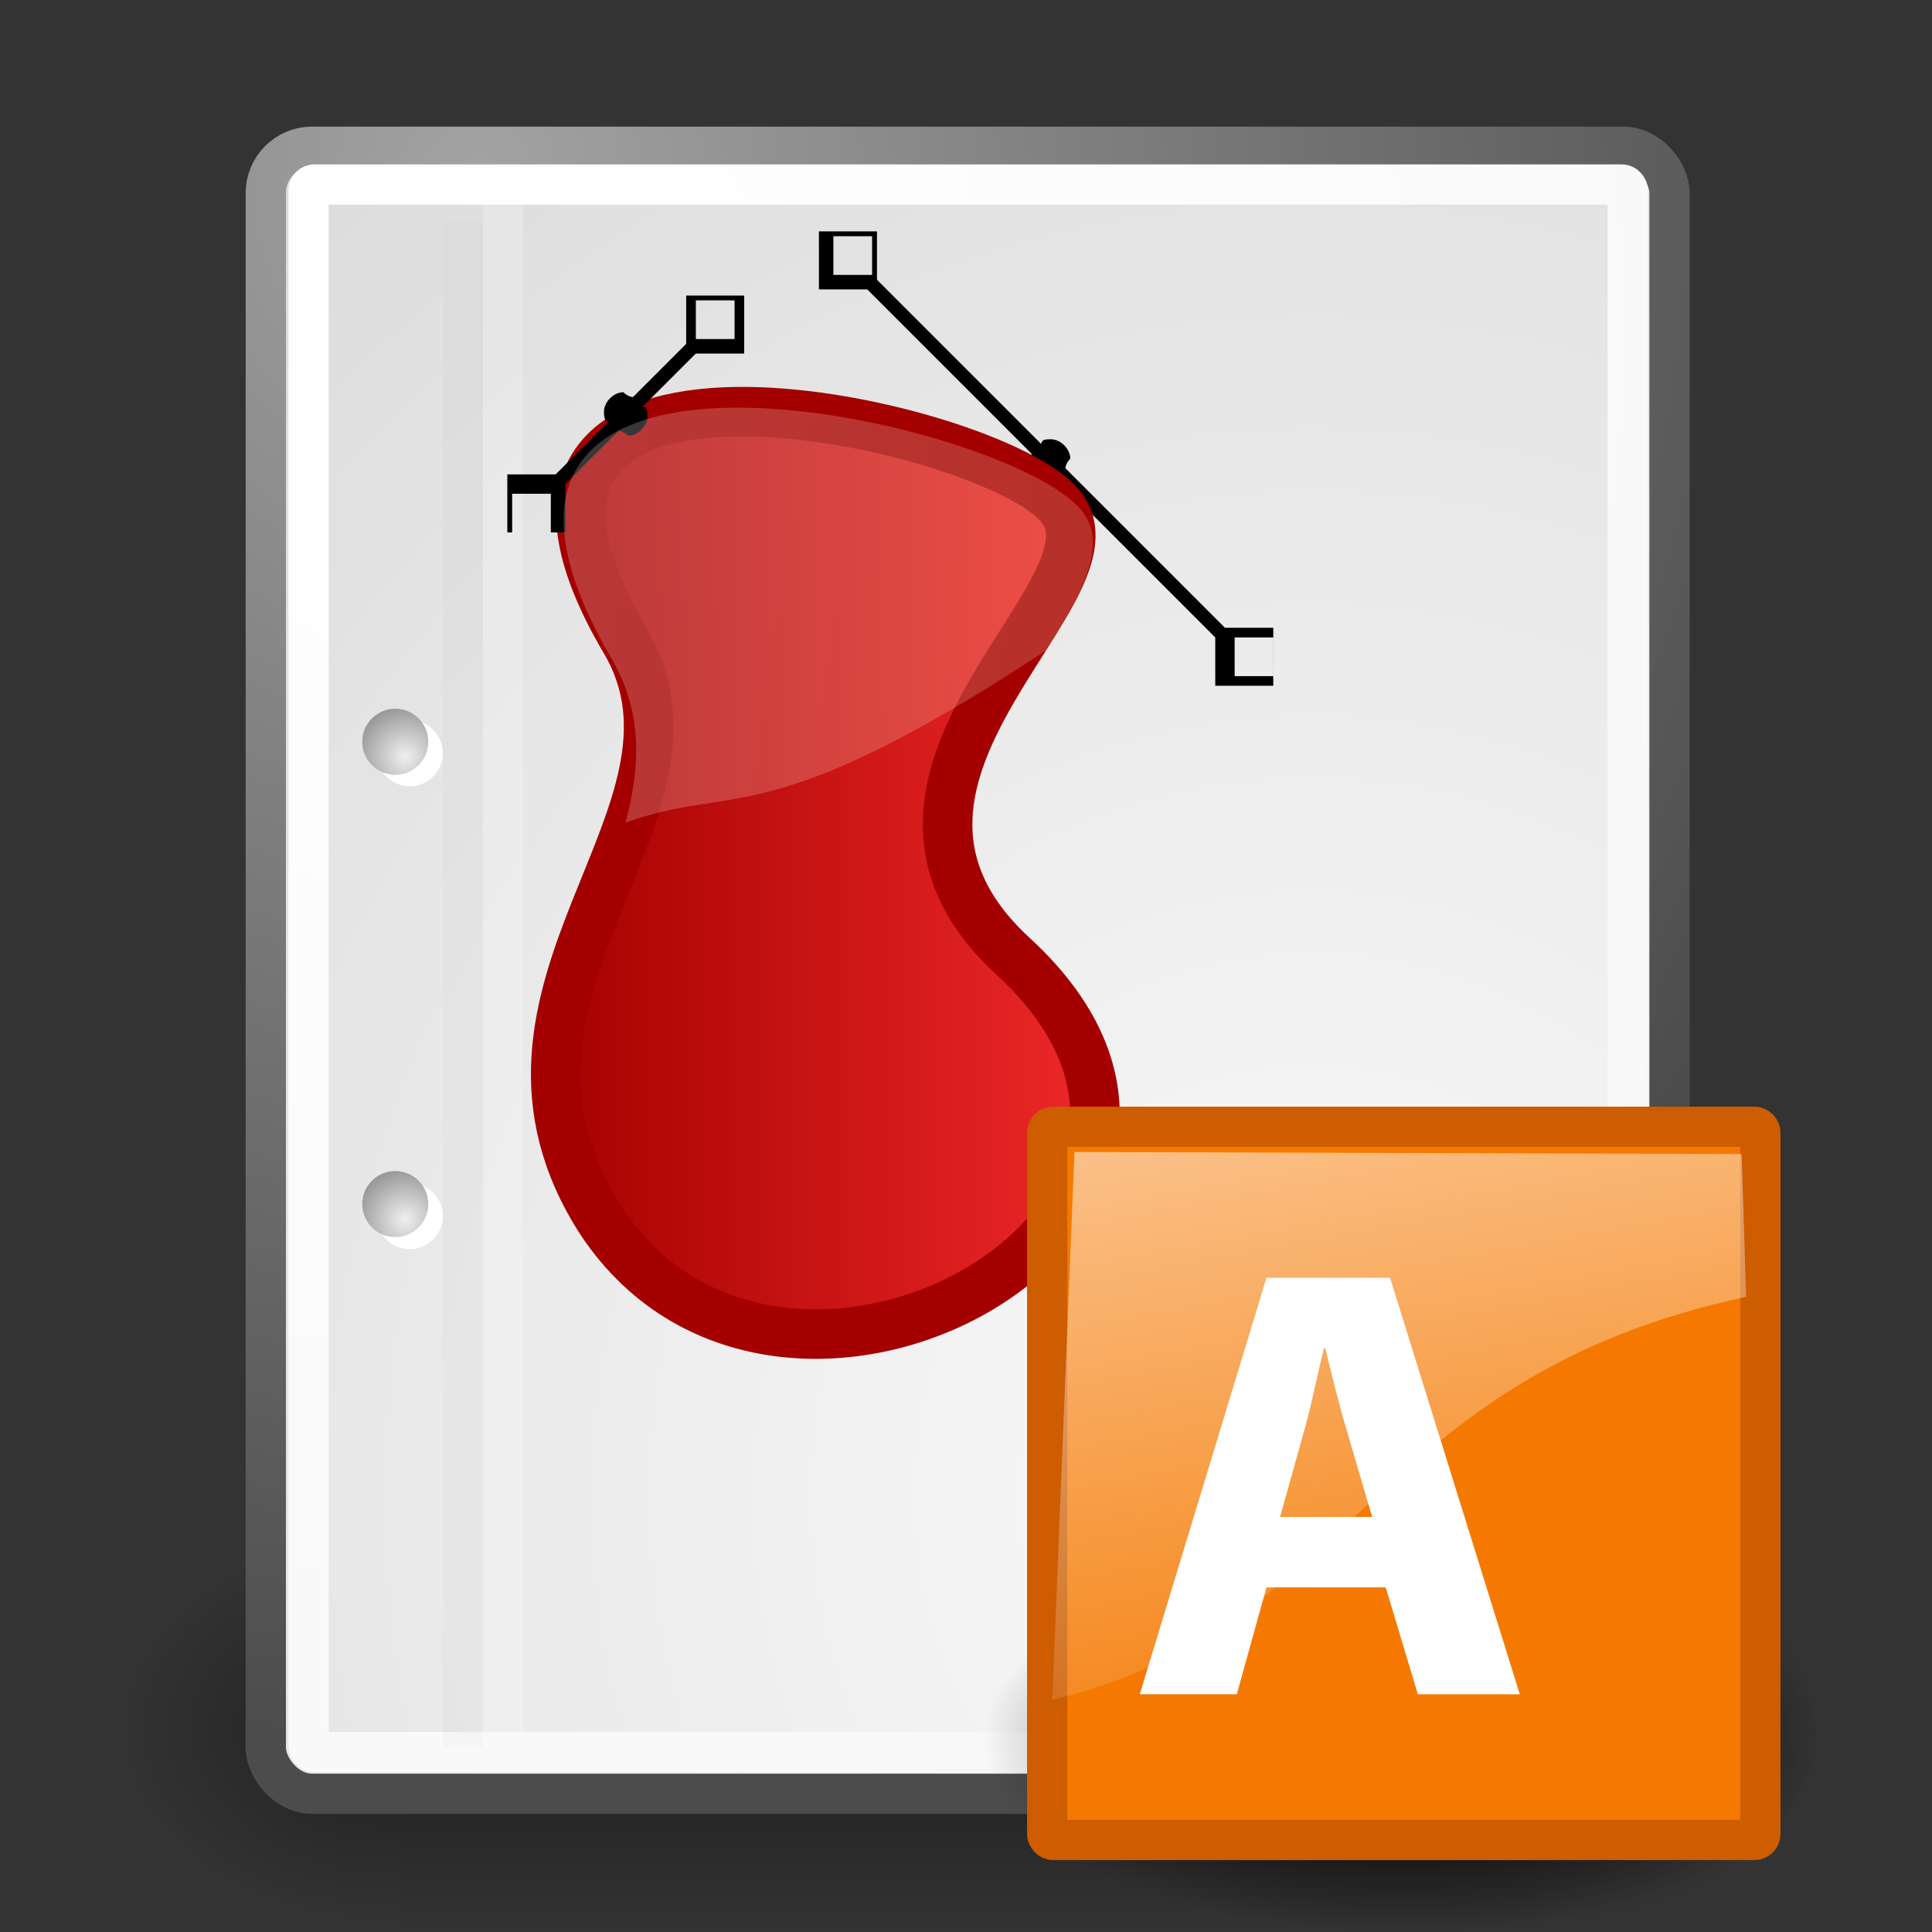 <?xml version="1.0" encoding="UTF-8" standalone="no"?>
<svg
   xmlns:dc="http://purl.org/dc/elements/1.1/"
   xmlns:cc="http://creativecommons.org/ns#"
   xmlns:rdf="http://www.w3.org/1999/02/22-rdf-syntax-ns#"
   xmlns:svg="http://www.w3.org/2000/svg"
   xmlns="http://www.w3.org/2000/svg"
   xmlns:xlink="http://www.w3.org/1999/xlink"
   xmlns:sodipodi="http://sodipodi.sourceforge.net/DTD/sodipodi-0.dtd"
   xmlns:inkscape="http://www.inkscape.org/namespaces/inkscape"
   version="1.1"
   width="48px"
   height="48px"
   id="svg249"
   sodipodi:version="0.32"
   inkscape:version="1.0 (4035a4f, 2020-05-01)"
   sodipodi:docname="ai.svg"
   inkscape:export-filename="/Users/izoo/Sites/spip-zone/_graphismes_/logos/spip_tango/tango_vignettes/png/ai.png"
   inkscape:export-xdpi="97.5"
   inkscape:export-ydpi="97.5">
  <rect width="100%" height="100%" fill="#333333" stroke="none"/>
  <defs
     id="defs3">
    <linearGradient
       id="linearGradient7564">
      <stop
         id="stop7566"
         offset="0"
         style="stop-color:#ffffff;stop-opacity:1;" />
      <stop
         id="stop7568"
         offset="1"
         style="stop-color:#f9b575;stop-opacity:1" />
    </linearGradient>
    <linearGradient
       y2="26.729"
       x2="17.199"
       y1="1.654"
       x1="11.492"
       gradientTransform="matrix(0.849,0,0,0.682,27.047,25.723)"
       gradientUnits="userSpaceOnUse"
       id="linearGradient11895"
       xlink:href="#linearGradient2667"
       inkscape:collect="always" />
    <linearGradient
       gradientTransform="matrix(1.279,0,0,1.279,-29.664,6.209)"
       gradientUnits="userSpaceOnUse"
       y2="25.493"
       x2="64.499"
       y1="25.493"
       x1="51.978"
       id="linearGradient2887"
       xlink:href="#linearGradient15662"
       inkscape:collect="always" />
    <linearGradient
       inkscape:collect="always"
       id="linearGradient4114">
      <stop
         style="stop-color:#000000;stop-opacity:1;"
         offset="0"
         id="stop4116" />
      <stop
         style="stop-color:#000000;stop-opacity:0;"
         offset="1"
         id="stop4118" />
    </linearGradient>
    <radialGradient
       r="12.289"
       fy="63.965"
       fx="15.116"
       cy="63.965"
       cx="15.116"
       gradientTransform="scale(1.644,0.608)"
       gradientUnits="userSpaceOnUse"
       id="radialGradient14431"
       xlink:href="#linearGradient4114"
       inkscape:collect="always" />
    <linearGradient
       id="linearGradient19880">
      <stop
         id="stop19882"
         offset="0"
         style="stop-color:#a40000;stop-opacity:1;" />
      <stop
         style="stop-color:#ef2929;stop-opacity:1;"
         offset="1"
         id="stop19888" />
    </linearGradient>
    <radialGradient
       gradientUnits="userSpaceOnUse"
       gradientTransform="matrix(1,0,0,-1,-0.857,45.847)"
       r="20.152"
       cy="32.823"
       cx="20.131"
       id="XMLID_43_">
      <stop
         id="stop18997"
         style="stop-color:#23ACCD"
         offset="0" />
      <stop
         id="stop18999"
         style="stop-color:#274773"
         offset="1" />
    </radialGradient>
    <linearGradient
       id="linearGradient2667">
      <stop
         style="stop-color:#ffffff;stop-opacity:1;"
         offset="0"
         id="stop2669" />
      <stop
         style="stop-color:#fcfcff;stop-opacity:0;"
         offset="1"
         id="stop2671" />
    </linearGradient>
    <linearGradient
       y2="26.729"
       x2="17.199"
       y1="1.654"
       x1="11.492"
       gradientTransform="matrix(1.034,0,0,2.217,7.851,-12.819)"
       gradientUnits="userSpaceOnUse"
       id="linearGradient13821"
       xlink:href="#linearGradient2667"
       inkscape:collect="always" />
    <radialGradient
       r="117.143"
       fy="486.648"
       fx="605.714"
       cy="486.648"
       cx="605.714"
       gradientTransform="matrix(-2.774,0,0,1.97,112.762,-872.885)"
       gradientUnits="userSpaceOnUse"
       id="radialGradient6719"
       xlink:href="#linearGradient5060"
       inkscape:collect="always" />
    <linearGradient
       id="linearGradient5060"
       inkscape:collect="always">
      <stop
         id="stop5062"
         offset="0"
         style="stop-color:black;stop-opacity:1;" />
      <stop
         id="stop5064"
         offset="1"
         style="stop-color:black;stop-opacity:0;" />
    </linearGradient>
    <radialGradient
       r="117.143"
       fy="486.648"
       fx="605.714"
       cy="486.648"
       cx="605.714"
       gradientTransform="matrix(2.774,0,0,1.97,-1891.633,-872.885)"
       gradientUnits="userSpaceOnUse"
       id="radialGradient6717"
       xlink:href="#linearGradient5060"
       inkscape:collect="always" />
    <linearGradient
       id="linearGradient5048">
      <stop
         id="stop5050"
         offset="0"
         style="stop-color:black;stop-opacity:0;" />
      <stop
         style="stop-color:black;stop-opacity:1;"
         offset="0.5"
         id="stop5056" />
      <stop
         id="stop5052"
         offset="1"
         style="stop-color:black;stop-opacity:0;" />
    </linearGradient>
    <linearGradient
       y2="609.505"
       x2="302.857"
       y1="366.648"
       x1="302.857"
       gradientTransform="matrix(2.774,0,0,1.97,-1892.179,-872.885)"
       gradientUnits="userSpaceOnUse"
       id="linearGradient6715"
       xlink:href="#linearGradient5048"
       inkscape:collect="always" />
    <linearGradient
       style="stroke-dasharray:none;stroke-miterlimit:4;stroke-width:1.217"
       y2="7.109"
       x2="21.933"
       y1="24.627"
       x1="21.933"
       gradientUnits="userSpaceOnUse"
       id="linearGradient7648">
      <stop
         id="stop7650"
         style="stop-color:#8595bc;stop-opacity:1;"
         offset="0" />
      <stop
         id="stop7652"
         style="stop-color:#041a3b;stop-opacity:1;"
         offset="1" />
    </linearGradient>
    <linearGradient
       id="linearGradient4542"
       inkscape:collect="always">
      <stop
         id="stop4544"
         offset="0"
         style="stop-color:#000000;stop-opacity:1;" />
      <stop
         id="stop4546"
         offset="1"
         style="stop-color:#000000;stop-opacity:0;" />
    </linearGradient>
    <linearGradient
       id="linearGradient15662">
      <stop
         style="stop-color:#ffffff;stop-opacity:1;"
         offset="0"
         id="stop15664" />
      <stop
         style="stop-color:#f8f8f8;stop-opacity:1;"
         offset="1"
         id="stop15666" />
    </linearGradient>
    <radialGradient
       gradientUnits="userSpaceOnUse"
       fy="64.568"
       fx="20.892"
       r="5.257"
       cy="64.568"
       cx="20.892"
       id="aigrd3">
      <stop
         id="stop15573"
         style="stop-color:#F0F0F0"
         offset="0" />
      <stop
         id="stop15575"
         style="stop-color:#9a9a9a;stop-opacity:1;"
         offset="1" />
    </radialGradient>
    <radialGradient
       gradientUnits="userSpaceOnUse"
       fy="114.568"
       fx="20.892"
       r="5.256"
       cy="114.568"
       cx="20.892"
       id="aigrd2">
      <stop
         id="stop15566"
         style="stop-color:#F0F0F0"
         offset="0" />
      <stop
         id="stop15568"
         style="stop-color:#9a9a9a;stop-opacity:1;"
         offset="1" />
    </radialGradient>
    <linearGradient
       id="linearGradient269">
      <stop
         style="stop-color:#a3a3a3;stop-opacity:1;"
         offset="0"
         id="stop270" />
      <stop
         style="stop-color:#4c4c4c;stop-opacity:1;"
         offset="1"
         id="stop271" />
    </linearGradient>
    <linearGradient
       id="linearGradient259">
      <stop
         style="stop-color:#fafafa;stop-opacity:1;"
         offset="0"
         id="stop260" />
      <stop
         style="stop-color:#bbbbbb;stop-opacity:1;"
         offset="1"
         id="stop261" />
    </linearGradient>
    <radialGradient
       r="37.752"
       fy="3.756"
       fx="8.824"
       cy="3.756"
       cx="8.824"
       gradientTransform="matrix(0.968,0,0,1.033,3.354,0.646)"
       gradientUnits="userSpaceOnUse"
       id="radialGradient15656"
       xlink:href="#linearGradient269"
       inkscape:collect="always" />
    <radialGradient
       r="86.708"
       fy="35.737"
       fx="33.967"
       cy="35.737"
       cx="33.967"
       gradientTransform="scale(0.96,1.041)"
       gradientUnits="userSpaceOnUse"
       id="radialGradient15658"
       xlink:href="#linearGradient259"
       inkscape:collect="always" />
    <radialGradient
       r="38.159"
       fy="7.268"
       fx="8.144"
       cy="7.268"
       cx="8.144"
       gradientTransform="matrix(0.968,0,0,1.033,3.354,0.646)"
       gradientUnits="userSpaceOnUse"
       id="radialGradient15668"
       xlink:href="#linearGradient15662"
       inkscape:collect="always" />
    <radialGradient
       inkscape:collect="always"
       xlink:href="#aigrd2"
       id="radialGradient2283"
       gradientUnits="userSpaceOnUse"
       gradientTransform="matrix(0.23,0,0,0.23,4.614,3.98)"
       cx="20.892"
       cy="114.568"
       fx="20.892"
       fy="114.568"
       r="5.256" />
    <radialGradient
       inkscape:collect="always"
       xlink:href="#aigrd3"
       id="radialGradient2285"
       gradientUnits="userSpaceOnUse"
       gradientTransform="matrix(0.23,0,0,0.23,4.614,3.98)"
       cx="20.892"
       cy="64.568"
       fx="20.892"
       fy="64.568"
       r="5.257" />
    <radialGradient
       gradientUnits="userSpaceOnUse"
       gradientTransform="matrix(1,0,0,0.285,0,30.089)"
       r="15.822"
       fy="42.078"
       fx="24.307"
       cy="42.078"
       cx="24.307"
       id="radialGradient4548"
       xlink:href="#linearGradient4542"
       inkscape:collect="always" />
    <linearGradient
       y2="7.109"
       x2="21.933"
       y1="24.627"
       x1="21.933"
       gradientTransform="matrix(0.835,0,0,-0.603,7.173,30.075)"
       gradientUnits="userSpaceOnUse"
       id="linearGradient13118"
       xlink:href="#linearGradient7648"
       inkscape:collect="always" />
    <radialGradient
       id="radialGradient19854"
       cx="20.131"
       cy="32.823"
       r="20.152"
       gradientTransform="matrix(1,0,0,-1,-0.857,45.847)"
       gradientUnits="userSpaceOnUse">
      <stop
         offset="0"
         style="stop-color:#23ACCD"
         id="stop19856" />
      <stop
         offset="1"
         style="stop-color:#274773"
         id="stop19858" />
    </radialGradient>
    <linearGradient
       gradientTransform="translate(-8.938,-0.218)"
       gradientUnits="userSpaceOnUse"
       y2="30.136"
       x2="65.845"
       y1="30.136"
       x1="54.264"
       id="linearGradient19902"
       xlink:href="#linearGradient19880"
       inkscape:collect="always" />
    <linearGradient
       y2="30.136"
       x2="65.845"
       y1="30.136"
       x1="54.264"
       gradientTransform="translate(-8.938,-0.218)"
       gradientUnits="userSpaceOnUse"
       id="linearGradient19908"
       xlink:href="#linearGradient19880"
       inkscape:collect="always" />
    <linearGradient
       y2="30.136"
       x2="65.845"
       y1="30.136"
       x1="54.264"
       gradientTransform="translate(-8.938,-0.218)"
       gradientUnits="userSpaceOnUse"
       id="linearGradient19916"
       xlink:href="#linearGradient19880"
       inkscape:collect="always" />
    <linearGradient
       y2="30.136"
       x2="65.845"
       y1="30.136"
       x1="54.264"
       gradientTransform="translate(-8.938,-0.218)"
       gradientUnits="userSpaceOnUse"
       id="linearGradient7526"
       xlink:href="#linearGradient19880"
       inkscape:collect="always" />
    <linearGradient
       y2="30.136"
       x2="65.845"
       y1="30.136"
       x1="54.264"
       gradientTransform="translate(-8.938,-0.218)"
       gradientUnits="userSpaceOnUse"
       id="linearGradient7535"
       xlink:href="#linearGradient19880"
       inkscape:collect="always" />
    <linearGradient
       y2="30.136"
       x2="65.845"
       y1="30.136"
       x1="54.264"
       gradientTransform="matrix(1.201,0,0,1.201,-82.565,-13.291)"
       gradientUnits="userSpaceOnUse"
       id="linearGradient7539"
       xlink:href="#linearGradient19880"
       inkscape:collect="always" />
    <linearGradient
       y2="26.729"
       x2="17.199"
       y1="1.654"
       x1="11.492"
       gradientTransform="matrix(1.027,0,0,2.641,-26.715,-20.83)"
       gradientUnits="userSpaceOnUse"
       id="linearGradient7543"
       xlink:href="#linearGradient2667"
       inkscape:collect="always" />
    <linearGradient
       gradientTransform="translate(-3.815,-3.161)"
       gradientUnits="userSpaceOnUse"
       y2="22.477"
       x2="41.324"
       y1="18.444"
       x1="17.819"
       id="linearGradient7562"
       xlink:href="#linearGradient7564"
       inkscape:collect="always" />
  </defs>
  <sodipodi:namedview
     inkscape:window-maximized="0"
     inkscape:document-rotation="0"
     fill="#729fcf"
     inkscape:showpageshadow="false"
     id="base"
     pagecolor="#ffffff"
     bordercolor="#666666"
     borderopacity="0.255"
     inkscape:pageopacity="0.0"
     inkscape:pageshadow="2"
     inkscape:zoom="9.1746904"
     inkscape:cx="27.744088"
     inkscape:cy="24.309966"
     inkscape:current-layer="layer5"
     showgrid="false"
     inkscape:grid-bbox="true"
     inkscape:document-units="px"
     inkscape:window-width="1018"
     inkscape:window-height="791"
     inkscape:window-x="248"
     inkscape:window-y="190" />
  <g
     inkscape:label="Shadow"
     id="layer6"
     inkscape:groupmode="layer">
    <g
       id="g6707"
       transform="matrix(2.105461e-2,0,0,2.086758e-2,42.852,41.154)"
       style="display:inline">
      <rect
         y="-150.697"
         x="-1559.252"
         height="478.357"
         width="1339.633"
         id="rect6709"
         style="opacity:0.402;color:black;fill:url(#linearGradient6715);fill-opacity:1;fill-rule:nonzero;stroke:none;stroke-width:1;stroke-linecap:round;stroke-linejoin:miter;marker:none;marker-start:none;marker-mid:none;marker-end:none;stroke-miterlimit:4;stroke-dasharray:none;stroke-dashoffset:0;stroke-opacity:1;visibility:visible;display:inline;overflow:visible" />
      <path
         sodipodi:nodetypes="cccc"
         id="path6711"
         d="M -219.619,-150.68 C -219.619,-150.68 -219.619,327.65 -219.619,327.65 C -76.745,328.551 125.781,220.481 125.781,88.454 C 125.781,-43.572 -33.655,-150.68 -219.619,-150.68 z "
         style="opacity:0.402;color:black;fill:url(#radialGradient6717);fill-opacity:1;fill-rule:nonzero;stroke:none;stroke-width:1;stroke-linecap:round;stroke-linejoin:miter;marker:none;marker-start:none;marker-mid:none;marker-end:none;stroke-miterlimit:4;stroke-dasharray:none;stroke-dashoffset:0;stroke-opacity:1;visibility:visible;display:inline;overflow:visible" />
      <path
         style="opacity:0.402;color:black;fill:url(#radialGradient6719);fill-opacity:1;fill-rule:nonzero;stroke:none;stroke-width:1;stroke-linecap:round;stroke-linejoin:miter;marker:none;marker-start:none;marker-mid:none;marker-end:none;stroke-miterlimit:4;stroke-dasharray:none;stroke-dashoffset:0;stroke-opacity:1;visibility:visible;display:inline;overflow:visible"
         d="M -1559.252,-150.68 C -1559.252,-150.68 -1559.252,327.65 -1559.252,327.65 C -1702.127,328.551 -1904.652,220.481 -1904.652,88.454 C -1904.652,-43.572 -1745.216,-150.68 -1559.252,-150.68 z "
         id="path6713"
         sodipodi:nodetypes="cccc" />
    </g>
  </g>
  <g
     id="layer1"
     inkscape:label="Base"
     inkscape:groupmode="layer"
     style="display:inline">
    <rect
       ry="1.149"
       y="3.646"
       x="6.604"
       height="40.92"
       width="34.875"
       id="rect15391"
       style="color:#000000;fill:url(#radialGradient15658);fill-opacity:1;fill-rule:nonzero;stroke:url(#radialGradient15656);stroke-width:1;stroke-linecap:round;stroke-linejoin:round;stroke-miterlimit:4;stroke-dashoffset:0;stroke-opacity:1;marker:none;marker-start:none;marker-mid:none;marker-end:none;visibility:visible;display:block;overflow:visible" />
    <rect
       rx="0.149"
       ry="0.149"
       y="4.584"
       x="7.666"
       height="38.946"
       width="32.776"
       id="rect15660"
       style="color:#000000;fill:none;fill-opacity:1;fill-rule:nonzero;stroke:url(#radialGradient15668);stroke-width:1;stroke-linecap:round;stroke-linejoin:round;stroke-miterlimit:4;stroke-dashoffset:0;stroke-opacity:1;marker:none;marker-start:none;marker-mid:none;marker-end:none;visibility:visible;display:block;overflow:visible" />
    <g
       id="g2270"
       transform="translate(0.646,-3.798933e-2)">
      <g
         transform="matrix(0.23,0,0,0.23,4.967,4.245)"
         style="fill:#ffffff;fill-opacity:1;fill-rule:nonzero;stroke:#000000;stroke-miterlimit:4"
         id="g1440">
        <radialGradient
           gradientUnits="userSpaceOnUse"
           fy="114.568"
           fx="20.892"
           r="5.256"
           cy="114.568"
           cx="20.892"
           id="radialGradient1442">
          <stop
             id="stop1444"
             style="stop-color:#F0F0F0"
             offset="0" />
          <stop
             id="stop1446"
             style="stop-color:#474747"
             offset="1" />
        </radialGradient>
        <path
           id="path1448"
           d="M 23.428,113.07 C 23.428,115.043 21.828,116.642 19.855,116.642 C 17.881,116.642 16.282,115.042 16.282,113.07 C 16.282,111.096 17.882,109.497 19.855,109.497 C 21.828,109.497 23.428,111.097 23.428,113.07 z "
           style="stroke:none" />
        <radialGradient
           gradientUnits="userSpaceOnUse"
           fy="64.568"
           fx="20.892"
           r="5.257"
           cy="64.568"
           cx="20.892"
           id="radialGradient1450">
          <stop
             id="stop1452"
             style="stop-color:#F0F0F0"
             offset="0" />
          <stop
             id="stop1454"
             style="stop-color:#474747"
             offset="1" />
        </radialGradient>
        <path
           id="path1456"
           d="M 23.428,63.07 C 23.428,65.043 21.828,66.643 19.855,66.643 C 17.881,66.643 16.282,65.043 16.282,63.07 C 16.282,61.096 17.882,59.497 19.855,59.497 C 21.828,59.497 23.428,61.097 23.428,63.07 z "
           style="stroke:none" />
      </g>
      <path
         id="path15570"
         d="M 9.995,29.952 C 9.995,30.406 9.627,30.773 9.174,30.773 C 8.721,30.773 8.354,30.405 8.354,29.952 C 8.354,29.499 8.721,29.132 9.174,29.132 C 9.627,29.132 9.995,29.499 9.995,29.952 z "
         style="fill:url(#radialGradient2283);fill-rule:nonzero;stroke:none;stroke-miterlimit:4" />
      <path
         id="path15577"
         d="M 9.995,18.467 C 9.995,18.92 9.627,19.288 9.174,19.288 C 8.721,19.288 8.354,18.92 8.354,18.467 C 8.354,18.014 8.721,17.646 9.174,17.646 C 9.627,17.646 9.995,18.014 9.995,18.467 z "
         style="fill:url(#radialGradient2285);fill-rule:nonzero;stroke:none;stroke-miterlimit:4" />
    </g>
    <path
       sodipodi:nodetypes="cc"
       id="path15672"
       d="M 11.506,5.494 L 11.506,43.401"
       style="fill:none;fill-opacity:0.75;fill-rule:evenodd;stroke:#000000;stroke-width:0.989;stroke-linecap:butt;stroke-linejoin:miter;stroke-miterlimit:4;stroke-opacity:0.018" />
    <path
       sodipodi:nodetypes="cc"
       id="path15674"
       d="M 12.5,5.021 L 12.5,43.038"
       style="fill:none;fill-opacity:0.75;fill-rule:evenodd;stroke:#ffffff;stroke-width:1;stroke-linecap:butt;stroke-linejoin:miter;stroke-miterlimit:4;stroke-opacity:0.205" />
  </g>
  <g
     style="display:inline"
     inkscape:label="Text"
     id="layer5"
     inkscape:groupmode="layer">
    <g
       transform="matrix(1.201,0,0,1.201,-40.755,-14.507)"
       id="g19910">
      <path
         id="path19003"
         d="M 60.275,25.066 L 59.275,25.066 L 55.975,21.766 C 55.975,21.666 56.075,21.566 56.075,21.566 C 56.075,21.366 55.875,21.166 55.675,21.166 C 55.575,21.166 55.476,21.166 55.476,21.266 L 52.076,17.866 L 52.076,16.866 L 51.976,16.866 L 50.875,16.866 L 50.875,18.066 L 51.875,18.066 L 55.275,21.466 C 55.275,21.566 55.174,21.666 55.174,21.666 C 55.174,21.866 55.374,22.066 55.574,22.066 C 55.674,22.066 55.774,22.066 55.774,21.966 L 59.074,25.266 L 59.074,26.266 L 60.274,26.266 L 60.274,25.066 L 60.175,25.066 L 60.275,25.066 z M 51.975,17.766 C 51.874,17.766 51.275,17.766 51.174,17.766 C 51.174,17.666 51.174,17.066 51.174,16.966 C 51.275,16.966 51.874,16.966 51.975,16.966 C 51.975,17.066 51.975,17.666 51.975,17.766 z M 60.275,26.066 C 60.174,26.066 59.575,26.066 59.475,26.066 C 59.475,25.966 59.475,25.366 59.475,25.266 C 59.575,25.266 60.174,25.266 60.275,25.266 C 60.275,25.366 60.275,25.966 60.275,26.066 z " />
      <g
         id="g19904"
         transform="translate(-0.109,0.218)">
        <path
           d="M 55.884,22.229 C 54.184,20.529 42.783,18.029 46.984,25.129 C 49.085,28.729 43.384,32.329 46.484,37.129 C 50.284,42.829 60.784,36.929 54.984,31.629 C 50.884,27.829 57.684,23.929 55.884,22.229 z "
           id="path19001"
           style="fill:url(#linearGradient19916);fill-opacity:1;stroke:#a40000;stroke-width:1.025;stroke-miterlimit:4;stroke-dasharray:none;stroke-opacity:1" />
        <path
           d="M 49.438,19.075 L 49.438,17.975 L 49.338,17.975 L 48.238,17.975 L 48.238,18.975 L 47.138,20.075 C 47.038,20.075 46.938,19.975 46.938,19.975 C 46.738,19.975 46.538,20.175 46.538,20.375 C 46.538,20.475 46.538,20.575 46.638,20.575 L 45.538,21.675 L 44.538,21.675 L 44.538,22.875 L 45.738,22.875 L 45.738,21.875 L 46.838,20.775 C 46.938,20.775 47.038,20.875 47.038,20.875 C 47.238,20.875 47.437,20.675 47.437,20.475 C 47.437,20.375 47.437,20.275 47.337,20.275 L 48.437,19.175 L 49.437,19.175 L 49.437,19.075 L 49.438,19.075 z M 48.438,18.075 C 48.539,18.075 49.138,18.075 49.239,18.075 C 49.239,18.175 49.239,18.775 49.239,18.875 C 49.138,18.875 48.539,18.875 48.438,18.875 C 48.438,18.775 48.438,18.175 48.438,18.075 z M 44.638,22.875 C 44.638,22.775 44.638,22.175 44.638,22.075 C 44.739,22.075 45.239,22.075 45.438,22.075 L 45.438,22.075 C 45.438,22.275 45.438,22.775 45.438,22.875 C 45.338,22.875 44.738,22.875 44.638,22.875 z "
           id="path19007" />
      </g>
    </g>
    <path
       sodipodi:type="arc"
       style="fill:url(#radialGradient14431);fill-opacity:1;stroke:none;stroke-opacity:1;display:inline"
       id="path4112"
       sodipodi:cx="24.849752"
       sodipodi:cy="38.908627"
       sodipodi:rx="20.203051"
       sodipodi:ry="7.4751287"
       d="M 45.053 38.909 A 20.203 7.475 0 1 1  4.647,38.909 A 20.203 7.475 0 1 1  45.053 38.909 z"
       transform="matrix(0.515,0,0,0.641,22.036,18.314)" />
    <rect
       ry="0.149"
       rx="0.149"
       y="27.994"
       x="26.017"
       height="17.719"
       width="17.719"
       id="rect5329"
       style="fill:#f57900;fill-opacity:1;stroke:#ce5c00;stroke-width:1;stroke-linejoin:round;stroke-miterlimit:4;stroke-dasharray:none;stroke-opacity:1;display:inline" />
    <path
       id="path6770"
       d="M 26.694,28.621 L 26.144,42.233 C 33.713,40.405 33.971,34.241 43.382,32.219 L 43.271,28.671 L 26.694,28.621 z "
       style="opacity:0.531;fill:url(#linearGradient11895);fill-opacity:1;fill-rule:evenodd;stroke:none;stroke-width:0.25pt;stroke-linecap:butt;stroke-linejoin:miter;stroke-opacity:1;display:inline"
       sodipodi:nodetypes="ccccc" />
    <g
       style="font-style:normal;font-weight:normal;line-height:0%;font-family:'Bitstream Vera Sans';display:inline;fill:url(#linearGradient2887);fill-opacity:1;stroke:none;stroke-width:1px;stroke-linecap:butt;stroke-linejoin:miter;stroke-opacity:1"
       id="text1989"
       aria-label="Ai">
      <path
         id="path361"
         style="font-weight:bold;font-size:15.351px;line-height:1.25;font-family:'Myriad Pro';fill:url(#linearGradient2887);fill-opacity:1"
         d="m 34.428,39.438 0.798,2.656 h 2.533 L 34.535,31.747 h -3.07 l -3.147,10.346 h 2.41 l 0.737,-2.656 z m -2.625,-1.75 0.614,-2.195 c 0.169,-0.599 0.322,-1.382 0.476,-1.996 h 0.031 c 0.154,0.614 0.338,1.382 0.522,1.996 l 0.645,2.195 z" />
      <path
         id="path363"
         style="font-weight:bold;font-size:15.351px;line-height:1.25;font-family:'Myriad Pro';fill:url(#linearGradient2887);fill-opacity:1"
         d="m 41.296,42.093 v -7.507 h -2.333 v 7.507 z m -1.151,-10.761 c -0.752,0 -1.243,0.507 -1.243,1.167 0,0.645 0.476,1.167 1.213,1.167 0.783,0 1.259,-0.522 1.259,-1.167 -0.015,-0.66 -0.476,-1.167 -1.228,-1.167 z" />
    </g>
    <path
       id="path7522"
       d="M 18.106,10.13 C 14.813,10.195 12.476,11.72 15.202,16.377 C 15.978,17.722 15.908,19.058 15.54,20.439 C 18.249,19.452 19.028,20.741 25.974,16.172 C 25.982,16.159 26,16.15 26.008,16.138 C 26.936,14.649 27.627,13.39 26.751,12.553 C 25.648,11.438 21.399,10.064 18.106,10.13 z "
       style="opacity:0.22;fill:url(#linearGradient7562);fill-opacity:1;stroke:none;stroke-width:1.231;stroke-miterlimit:4;stroke-dasharray:none;stroke-opacity:1" />
  </g>
</svg>

